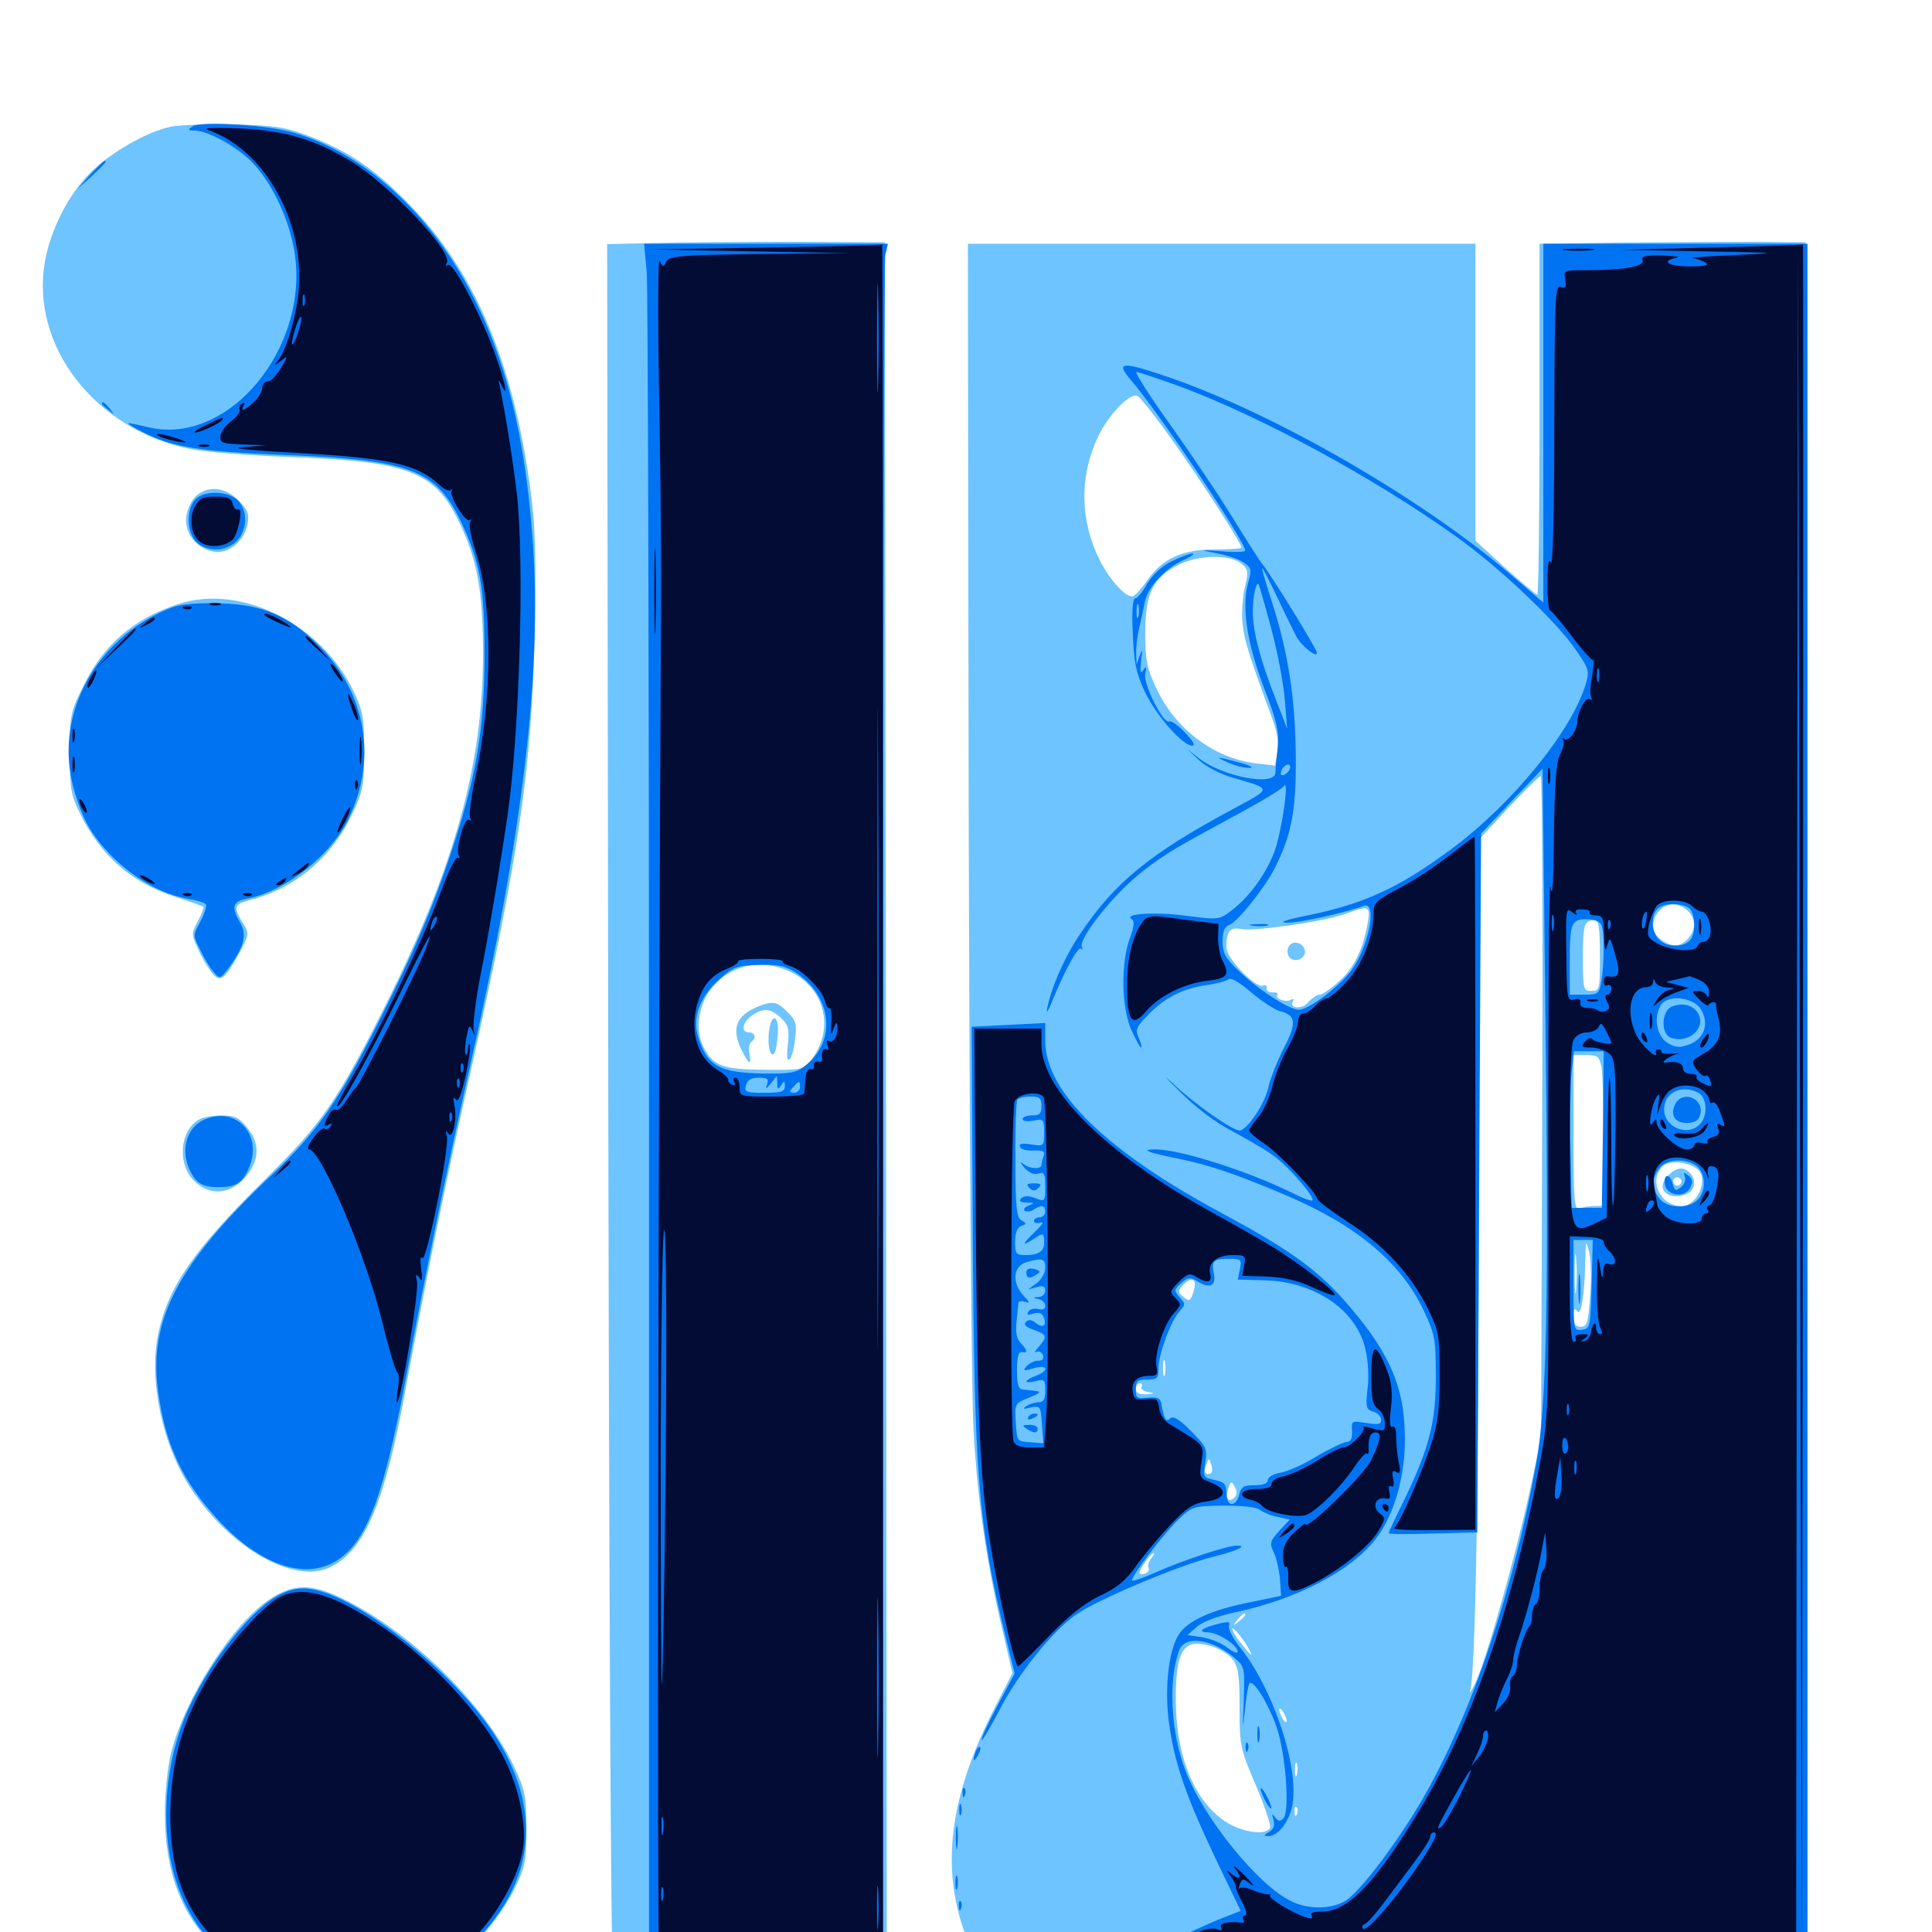 <svg xmlns="http://www.w3.org/2000/svg" viewBox="0 -1000 1000 1000">
	<path fill="#6dc4ff" d="M88.281 -934.375C75.977 -931.836 57.031 -920.898 46.68 -910.547C35.352 -899.219 26.172 -881.055 23.242 -864.648C15.625 -820.898 49.219 -777.539 98.633 -767.578C106.25 -766.016 129.102 -764.258 149.414 -763.477C210.547 -761.328 224.805 -756.055 237.109 -730.859C246.875 -711.133 250 -694.531 250 -661.523C250 -604.297 235.156 -550.781 199.023 -478.711C174.805 -430.469 166.602 -418.555 138.086 -390.43C100.195 -353.125 86.914 -333.984 81.836 -309.375C76.953 -285.547 83.984 -251.953 98.828 -229.492C119.727 -198.047 153.125 -179.492 171.484 -189.062C189.062 -198.242 199.219 -222.461 209.961 -281.055C220.312 -336.914 231.055 -390.039 243.555 -445.117C268.75 -558.008 275.195 -601.953 276.758 -672.656C277.539 -711.914 277.148 -727.539 274.609 -746.094C265.82 -812.5 245.312 -860.547 210.938 -895.117C193.164 -913.281 179.492 -922.266 158.594 -930.078C147.656 -934.18 141.602 -935.156 121.094 -935.547C107.617 -935.938 92.969 -935.352 88.281 -934.375ZM339.258 -874.219L314.258 -873.633L314.844 -429.492C315.234 -185.352 316.211 15.234 317.188 16.211C317.969 16.992 350.195 18.164 388.867 18.555L458.984 19.141L458.594 -427.734L458.008 -874.609L411.133 -874.805C385.352 -874.805 352.93 -874.609 339.258 -874.219ZM409.375 -496.875C427.344 -488.086 432.031 -466.992 419.727 -451.172C415.82 -446.289 415.039 -446.094 395.898 -446.289C373.828 -446.484 369.141 -448.242 364.062 -458.203C359.766 -466.406 361.328 -479.297 367.773 -487.695C377.539 -500.586 393.945 -504.297 409.375 -496.875ZM392.578 -479.102C380.859 -474.414 378.32 -467.578 383.984 -456.25C387.695 -448.828 389.062 -448.242 387.891 -454.883C387.305 -457.422 387.891 -460.156 388.867 -460.742C391.602 -462.5 391.016 -465.625 387.695 -465.625C383.398 -465.625 384.18 -470.898 389.062 -474.219C394.922 -478.516 398.828 -478.125 404.102 -473.242C408.008 -469.531 408.594 -467.578 407.812 -459.375C407.031 -453.125 407.422 -450.391 408.789 -451.758C409.766 -452.734 411.133 -457.617 411.523 -462.305C412.5 -469.922 411.914 -471.875 407.617 -476.172C402.148 -481.641 400 -482.031 392.578 -479.102ZM398.047 -466.211C397.07 -458.789 398.828 -451.758 400.977 -455.078C401.562 -456.055 402.344 -460.352 402.539 -464.453C403.516 -474.609 399.219 -476.172 398.047 -466.211ZM838.477 -874.414L796.875 -873.828V-783.008C796.875 -733.008 796.289 -692.188 795.703 -692.188C795.117 -692.188 787.695 -698.438 779.102 -706.055L763.672 -720.117V-796.875V-873.828H632.422H500.977L501.367 -583.398C501.758 -423.438 502.734 -277.93 503.906 -259.57C505.859 -224.023 510.742 -190.625 518.945 -155.859L524.023 -133.984L515.234 -116.797C492.383 -72.266 487.109 -36.719 498.242 -2.734C502.734 10.938 509.961 26.367 516.211 35.156C521.289 42.383 525.391 41.602 557.617 28.711L582.227 18.75H758.789H935.547L935.156 -427.93L934.57 -874.609L907.227 -874.805C892.188 -874.805 861.133 -874.609 838.477 -874.414ZM605.859 -773.438C619.922 -753.906 642.578 -718.945 642.578 -716.602C642.578 -716.016 636.328 -715.625 628.906 -715.625C612.109 -715.625 601.758 -710.938 594.141 -700C591.211 -695.898 587.891 -691.992 586.523 -691.406C583.398 -690.039 574.609 -699.414 569.336 -709.766C558.984 -730.469 558.594 -753.125 568.164 -773.633C573.633 -785.156 584.375 -796.484 588.672 -795.117C589.844 -794.727 597.656 -784.961 605.859 -773.438ZM642.383 -708.398C646.094 -705.273 646.289 -704.102 644.336 -696.094C643.164 -691.211 642.578 -682.812 643.164 -677.344C644.141 -668.164 646.094 -661.914 658.203 -628.906C661.133 -620.898 662.109 -615.234 661.133 -610.547L659.961 -603.711L650.195 -604.883C628.516 -607.422 608.203 -622.656 598.438 -643.945C593.555 -654.297 592.773 -658.594 592.773 -672.656C592.773 -692.773 596.875 -701.172 609.961 -707.617C620.312 -712.891 636.523 -713.086 642.383 -708.398ZM798.242 -427.148L797.656 -255.664L791.602 -227.344C783.984 -192.969 769.141 -140.43 763.672 -129.102C761.523 -124.609 760.352 -122.656 760.938 -124.805C763.672 -133.398 765.43 -229.492 765.43 -393.164L765.625 -565.625L780.859 -582.031C789.062 -590.82 796.68 -598.242 797.461 -598.242C798.242 -598.438 798.633 -521.289 798.242 -427.148ZM873.438 -528.711C877.734 -524.805 877.93 -518.75 873.633 -514.062C869.727 -509.766 865.43 -509.57 859.766 -513.672C854.688 -517.188 854.297 -523.438 858.789 -528.516C862.695 -532.812 868.75 -533.008 873.438 -528.711ZM708.008 -522.852C705.664 -508.984 700.977 -499.023 693.164 -492.188C689.062 -488.281 684.375 -485.156 683.008 -485.156C681.641 -485.156 679.102 -483.398 677.148 -481.25C674.023 -477.344 666.797 -477.93 669.336 -481.836C669.922 -482.812 669.531 -483.203 668.359 -482.617C665.82 -480.859 659.766 -483.008 661.133 -485.156C661.719 -485.938 660.547 -486.523 658.594 -486.328C656.836 -486.328 655.469 -487.109 655.664 -488.477C656.055 -489.844 655.078 -490.43 653.711 -489.844C649.805 -488.477 634.766 -504.102 634.766 -509.57C634.766 -517.969 636.719 -520.312 642.383 -519.141C649.023 -517.773 685.742 -523.047 696.289 -526.953C708.398 -531.445 709.375 -531.055 708.008 -522.852ZM828.125 -505.273C828.125 -487.695 827.93 -487.109 823.828 -487.109C819.531 -487.109 819.336 -487.695 819.336 -504.297C819.336 -521.289 819.922 -523.633 825.195 -523.633C827.539 -523.633 828.125 -520.117 828.125 -505.273ZM828.906 -447.852C829.492 -444.531 830.078 -426.953 830.078 -408.789V-375.781H825.391C822.852 -375.781 819.336 -375.195 817.578 -374.609C814.844 -373.633 814.453 -377.734 814.453 -413.672V-453.906H821.094C826.953 -453.906 827.734 -453.125 828.906 -447.852ZM878.516 -394.922C884.57 -389.844 878.711 -375.781 870.312 -375.781C859.375 -375.781 853.125 -388.867 860.547 -396.289C863.867 -399.609 873.438 -398.828 878.516 -394.922ZM823.047 -329.492C822.07 -315.234 821.484 -313.281 818.164 -313.281C815.43 -313.281 814.453 -314.648 814.453 -318.75C814.453 -322.266 815.039 -323.242 816.211 -321.484C818.359 -318.164 820.117 -329.297 820.508 -346.484C820.703 -358.008 820.898 -358.594 822.461 -352.344C823.438 -348.633 823.828 -338.281 823.047 -329.492ZM815.82 -332.422C815.43 -327.734 815.039 -331.445 815.039 -340.625C815.039 -349.805 815.43 -353.516 815.82 -349.023C816.211 -344.336 816.211 -336.914 815.82 -332.422ZM617.969 -332.227C616.211 -326.367 615.82 -325.977 612.305 -328.906C609.57 -331.25 609.57 -331.836 612.5 -334.961C616.602 -339.453 619.727 -337.891 617.969 -332.227ZM602.93 -288.477C602.344 -286.523 601.953 -288.086 601.953 -291.797C601.953 -295.508 602.344 -297.07 602.93 -295.312C603.32 -293.359 603.32 -290.234 602.93 -288.477ZM590.82 -282.227C590.234 -281.25 591.797 -279.883 594.141 -279.492C598.047 -278.711 597.852 -278.711 593.359 -278.32C589.648 -278.125 587.891 -279.102 587.891 -281.055C587.891 -282.617 588.867 -283.984 590.039 -283.984C591.016 -283.984 591.602 -283.203 590.82 -282.227ZM626.562 -237.305C623.633 -236.328 622.852 -238.086 624.414 -241.992C625.586 -245.508 625.781 -245.508 626.953 -241.797C627.734 -239.844 627.539 -237.695 626.562 -237.305ZM664.648 -239.648C665.82 -240.234 664.453 -240.625 661.133 -240.625C658.008 -240.625 656.836 -240.234 658.789 -239.648C660.547 -239.258 663.281 -239.258 664.648 -239.648ZM651.953 -233.789C653.711 -234.375 651.758 -234.766 647.461 -234.57C643.164 -234.57 641.602 -234.18 644.141 -233.789C646.484 -233.398 650 -233.398 651.953 -233.789ZM638.867 -224.805C635.938 -221.875 634.18 -224.414 635.742 -229.492C637.109 -233.398 637.305 -233.594 639.062 -230.469C640.43 -228.125 640.43 -226.367 638.867 -224.805ZM595.703 -193.164C594.531 -191.602 593.945 -189.648 594.531 -188.477C595.117 -187.5 594.336 -186.328 592.773 -185.547C591.211 -184.961 589.844 -185.156 589.844 -185.938C589.844 -187.891 595.703 -196.094 597.07 -196.094C597.656 -196.094 597.07 -194.727 595.703 -193.164ZM644.531 -164.062C644.531 -163.672 642.969 -162.109 641.211 -160.742C638.086 -158.203 637.891 -158.398 640.43 -161.523C642.969 -164.648 644.531 -165.625 644.531 -164.062ZM644.141 -150.195C649.805 -141.406 648.438 -141.406 641.797 -150.195C638.867 -153.906 637.305 -157.031 638.086 -157.031C638.867 -157.031 641.602 -153.906 644.141 -150.195ZM630.664 -146.484C640.625 -141.211 641.602 -138.477 641.602 -116.211C641.602 -96.289 641.992 -94.727 650 -75.977C654.492 -65.43 657.812 -55.469 657.422 -54.102C655.859 -50 644.531 -51.172 635.742 -56.25C618.945 -66.211 608.984 -89.453 608.594 -118.945C608.398 -141.016 611.328 -149.219 619.531 -149.219C622.656 -149.219 627.539 -148.047 630.664 -146.484ZM666.016 -109.18C666.016 -108.203 665.039 -108.594 664.062 -110.156C663.086 -111.719 662.109 -114.062 662.109 -115.039C662.109 -116.211 663.086 -115.625 664.062 -114.062C665.039 -112.5 666.016 -110.352 666.016 -109.18ZM671.289 -81.445C670.703 -79.492 670.312 -80.664 670.312 -83.789C670.312 -87.109 670.703 -88.477 671.289 -87.305C671.68 -85.938 671.68 -83.203 671.289 -81.445ZM671.289 -60.938C670.703 -59.375 670.117 -59.961 670.117 -62.109C669.922 -64.258 670.508 -65.43 671.094 -64.648C671.68 -64.062 671.875 -62.305 671.289 -60.938ZM666.797 -509.57C666.016 -507.812 666.406 -505.469 667.578 -504.297C670.508 -501.367 676.172 -504.102 675.391 -508.008C674.609 -512.5 668.359 -513.672 666.797 -509.57ZM863.281 -391.406C856.641 -384.766 863.086 -378.32 872.656 -381.836C877.344 -383.594 878.32 -389.258 874.609 -392.969C871.289 -396.289 867.773 -395.898 863.281 -391.406ZM869.922 -387.305C869.336 -386.328 867.969 -385.938 866.992 -386.719C866.016 -387.305 865.625 -388.672 866.406 -389.648C866.992 -390.625 868.359 -391.016 869.336 -390.234C870.312 -389.648 870.703 -388.281 869.922 -387.305ZM101.758 -743.555C99.414 -741.602 97.07 -736.914 96.484 -733.008C95.117 -724.414 101.367 -716.211 110.547 -714.453C118.164 -713.086 126.367 -719.727 128.125 -728.711C129.102 -733.984 128.32 -735.938 123.438 -741.016C116.602 -747.852 108.203 -748.828 101.758 -743.555ZM92.773 -687.5C69.922 -680.273 53.711 -666.602 43.555 -645.703C36.328 -631.445 36.133 -630.078 36.133 -610.156C36.133 -591.797 36.719 -588.477 41.406 -578.906C52.148 -557.031 68.164 -542.969 91.016 -535.742C98.438 -533.203 104.883 -531.055 105.273 -530.664C105.664 -530.469 104.492 -527.148 102.539 -523.438C99.023 -516.992 99.023 -516.406 102.344 -509.18C104.102 -505.078 107.227 -499.609 109.375 -496.875C113.867 -491.016 116.211 -492.773 123.828 -506.641C128.711 -515.625 128.906 -516.992 126.562 -520.898C120.508 -530.469 120.703 -531.836 129.492 -534.18C152.93 -540.234 171.68 -556.25 182.227 -578.516C187.891 -590.43 188.477 -593.359 188.477 -611.133C188.477 -628.32 187.891 -632.031 183.203 -641.797C166.797 -676.758 125.195 -697.852 92.773 -687.5ZM102.93 -420.508C92.773 -414.648 91.602 -396.875 100.977 -388.281C108.984 -380.859 119.141 -381.836 126.758 -390.43C134.57 -399.414 134.766 -408.203 127.734 -416.602C123.633 -421.68 121.289 -422.656 114.648 -422.656C110.156 -422.656 104.883 -421.68 102.93 -420.508ZM139.648 -172.266C120.312 -159.57 95.898 -121.289 88.477 -92.578C86.719 -85.156 85.352 -72.266 85.352 -61.328C85.352 -31.055 94.141 -7.812 111.914 8.203L121.484 16.797H178.711H235.938L247.656 4.297C254.102 -2.734 262.305 -14.258 266.016 -21.68C271.875 -33.789 272.461 -36.328 272.461 -53.516C272.461 -70.508 271.875 -73.242 266.016 -85.742C250.586 -118.359 212.109 -155.859 176.758 -172.852C160.938 -180.469 151.758 -180.273 139.648 -172.266Z"/>
	<path fill="#0073f3" d="M99.609 -934.57C97.07 -932.812 97.266 -932.422 100.586 -932.422C108.008 -932.422 124.023 -923.242 131.445 -915.039C141.406 -904.102 149.609 -886.328 152.344 -870.117C160.742 -819.727 117.578 -768.164 75.781 -779.102C70.703 -780.273 66.406 -781.25 66.406 -780.859C66.406 -780.469 69.922 -778.32 74.219 -776.172C89.258 -768.555 103.32 -766.211 148.438 -764.453C212.109 -761.914 225.391 -756.836 238.281 -730.664C248.438 -709.375 250.781 -696.68 250.781 -660.938C250.781 -622.461 246.484 -597.656 233.398 -558.398C223.633 -529.102 214.648 -508.203 196.68 -472.461C175.586 -430.469 164.453 -414.453 140.82 -391.992C92.188 -346.094 76.758 -316.797 81.836 -279.883C85.547 -252.148 94.531 -233.008 113.477 -212.695C135.352 -189.258 159.18 -181.641 175.391 -192.969C190.43 -203.32 199.023 -226.953 210.938 -291.211C221.094 -345.312 231.641 -396.289 244.141 -451.953C270.898 -570.508 280.469 -651.953 275.781 -719.336C271.875 -774.414 261.914 -814.453 243.164 -849.805C221.68 -890.43 188.086 -920.703 152.344 -931.25C139.062 -935.352 103.711 -937.5 99.609 -934.57ZM46.68 -909.57L40.039 -902.148L47.461 -908.789C51.367 -912.5 54.688 -915.82 54.688 -916.211C54.688 -917.773 53.125 -916.211 46.68 -909.57ZM334.766 -858.789C335.352 -850.586 335.938 -650.195 335.938 -413.477V16.797H396.484H457.031V-422.461C457.031 -664.062 457.617 -864.453 458.203 -867.773L459.57 -873.828H396.484H333.398ZM412.305 -496.289C430.859 -483.789 433.008 -460.938 416.602 -448.242C412.109 -444.727 408.984 -444.141 395.703 -444.336C371.875 -444.727 365.82 -448.242 361.133 -464.258C358.594 -473.242 362.109 -483.203 370.508 -491.406C379.492 -499.805 380.859 -500.391 394.727 -500.586C403.125 -500.781 407.227 -499.805 412.305 -496.289ZM397.07 -438.867C396.094 -435.938 396.484 -436.133 399.023 -439.258L402.148 -443.164L402.344 -439.258C402.344 -435.938 402.734 -435.938 404.297 -438.281C405.859 -440.82 406.25 -440.625 406.25 -437.891C406.25 -434.961 404.492 -434.375 395.703 -434.375C386.133 -434.375 385.156 -434.766 386.133 -438.281C386.914 -441.016 388.867 -442.188 392.773 -442.188C397.266 -442.188 398.047 -441.406 397.07 -438.867ZM414.062 -437.305C414.062 -435.742 412.695 -434.375 411.133 -434.375C408.594 -434.375 408.398 -434.961 410.547 -437.305C413.672 -440.82 414.062 -440.82 414.062 -437.305ZM798.828 -781.055V-688.086L780.859 -703.516C735.352 -742.188 660.352 -785.547 605.664 -804.492C580.664 -813.086 577.148 -812.891 585.156 -803.516C599.609 -786.914 644.531 -719.727 644.531 -715.039C644.531 -714.258 639.062 -714.062 632.422 -714.648C620.508 -715.43 620.508 -715.43 629.492 -713.672C634.766 -712.695 641.016 -710.742 643.555 -708.984C647.656 -706.25 648.047 -705.273 646.094 -698.633C642.578 -685.938 645.312 -667.578 654.102 -644.336C661.133 -626.172 662.109 -621.289 661.328 -613.086C660.742 -607.812 660.156 -601.758 660.156 -600C659.766 -592.773 632.812 -598.047 620.703 -607.422L614.258 -612.5L620.508 -606.641C624.219 -603.125 631.445 -599.414 638.086 -597.461C658.789 -591.406 658.789 -592.383 637.5 -580.859C595.312 -558.203 576.758 -543.164 558.984 -516.406C551.172 -504.883 544.141 -489.062 541.992 -477.93C541.406 -475 542.578 -476.562 544.531 -481.641C551.367 -498.242 558.008 -510.352 559.57 -508.984C560.547 -508.203 560.547 -508.594 559.961 -509.766C558.398 -512.305 567.383 -525.586 578.906 -537.5C588.672 -547.852 600.586 -556.641 616.211 -565.234C622.656 -568.75 635.742 -575.977 645.508 -581.25C655.078 -586.523 663.672 -591.797 664.648 -593.164C666.992 -596.484 664.453 -576.367 660.938 -563.281C657.617 -550.977 647.852 -536.719 637.891 -529.102C631.055 -523.828 630.859 -523.828 614.258 -525.977C598.242 -528.125 581.25 -527.148 585.742 -524.219C587.305 -523.438 587.109 -520.508 584.766 -514.258C580.078 -501.562 580.469 -478.32 585.547 -466.992C587.891 -461.914 590.039 -457.812 590.625 -457.812C591.211 -457.812 590.625 -459.961 589.453 -462.695C587.5 -466.992 588.086 -468.359 593.945 -474.414C602.539 -483.398 611.914 -488.281 624.023 -490.039C629.492 -490.82 634.766 -492.188 635.938 -493.164C637.109 -494.141 641.797 -491.406 647.656 -486.328C652.93 -481.836 659.766 -477.344 662.695 -476.562C670.898 -474.609 671.289 -470.312 664.258 -457.031C660.938 -450.391 657.422 -441.406 656.445 -437.109C654.883 -428.906 645.312 -414.844 641.602 -414.844C637.891 -414.844 618.359 -428.516 607.422 -438.867C601.367 -444.531 602.734 -442.773 610.352 -435.352C619.336 -426.367 629.102 -418.945 638.672 -414.062C646.68 -409.766 656.641 -403.906 660.547 -400.781C668.359 -394.727 680.664 -380.078 679.297 -378.711C678.906 -378.125 674.023 -379.883 668.75 -382.617C645.703 -393.945 610.742 -405.078 598.047 -405.078C590.039 -405.078 593.75 -403.516 609.375 -400.391C626.562 -396.875 640.039 -392.188 665.82 -381.25C702.148 -365.82 725.195 -346.484 736.914 -321.68C742.773 -309.18 743.164 -307.031 743.164 -286.914C743.164 -263.281 739.648 -250 725.781 -221.484C721.875 -213.672 718.75 -206.836 718.75 -206.445C718.75 -205.859 729.102 -205.859 741.797 -206.25L764.648 -206.836L765.625 -387.695L766.602 -568.555L782.422 -585.352L798.438 -602.148L799.805 -482.227C801.758 -327.148 800.586 -272.852 795.117 -242.578C782.617 -172.852 759.57 -106.445 732.422 -62.305C719.531 -41.406 703.125 -20.312 696.484 -16.211C689.062 -11.719 677.539 -11.523 668.555 -15.82C651.172 -24.023 622.656 -59.375 613.477 -83.789C605.859 -103.906 604.688 -130.664 610.352 -145.898C613.477 -153.711 627.148 -151.758 638.867 -141.992C644.336 -137.305 644.336 -136.914 643.75 -119.336C643.164 -105.078 643.164 -103.906 644.336 -114.453C644.922 -121.484 646.094 -127.93 646.68 -128.711C648.828 -130.664 656.25 -118.75 660.547 -106.641C665.43 -93.359 667.773 -62.305 664.258 -58.789C662.5 -57.031 661.523 -57.227 659.961 -59.375C658.398 -61.719 658.203 -61.328 659.18 -58.008C659.961 -55.078 659.18 -53.125 656.836 -51.758C653.906 -50 653.906 -49.805 656.445 -49.609C662.109 -49.609 668.555 -58.789 669.336 -68.555C671.289 -89.258 658.008 -127.148 641.992 -147.07C638.281 -151.758 635.547 -157.031 636.133 -158.398C636.914 -160.547 635.938 -160.742 631.641 -159.766C622.461 -157.617 619.141 -155.273 625.195 -155.078C630.469 -155.078 640.625 -148.438 640.625 -145.117C640.625 -143.945 638.281 -144.922 635.352 -147.07C632.617 -149.414 626.758 -151.758 622.461 -152.539L614.648 -153.711L619.531 -158.008C622.656 -160.742 630.664 -163.672 640.039 -165.625C671.68 -172.461 699.609 -187.109 712.305 -203.711C721.68 -216.016 727.539 -236.328 727.148 -256.641C726.953 -283.203 718.359 -301.758 694.336 -328.516C680.273 -343.945 665.82 -354.102 632.812 -371.875C572.656 -404.102 541.016 -434.961 541.016 -461.133V-470.508L522.07 -469.531L502.93 -468.555L503.516 -362.109C504.297 -235.547 506.25 -210.938 520.508 -152.734L525.195 -133.789L516.211 -116.992C511.328 -107.812 507.617 -99.805 508.203 -99.414C508.594 -99.023 512.5 -105.859 517.188 -114.648C526.758 -133.398 545.117 -156.25 557.227 -164.453C568.164 -172.07 609.375 -189.453 626.953 -193.945C640.234 -197.266 646.289 -200 640.234 -200C635.156 -200 612.305 -192.383 598.633 -186.328C591.602 -183.203 585.938 -181.25 585.938 -182.031C585.938 -184.766 602.734 -206.641 610.156 -213.672C617.188 -220.312 617.969 -220.508 633.398 -220.703C643.359 -220.703 650.586 -219.922 652.344 -218.359C653.906 -217.188 658.008 -215.43 661.328 -214.844L667.578 -213.477L662.109 -207.617C657.227 -202.148 657.031 -201.172 659.375 -196.289C660.742 -193.555 662.109 -187.305 662.5 -182.617L663.086 -174.023L646.289 -170.508C627.344 -166.797 614.844 -161.133 610.352 -154.297C604.688 -145.898 602.539 -125 605.273 -106.836C608.203 -86.523 614.062 -69.727 629.883 -36.523L642.188 -10.938L633.203 -7.422C619.336 -2.148 576.562 18.945 582.031 17.773C584.766 17.383 665.43 16.797 761.133 16.797H935.547V-428.516V-873.828H867.188H798.828ZM610.156 -800.195C652.734 -784.375 710.352 -753.125 752.93 -722.852C775.781 -706.641 805.273 -678.711 815.625 -663.672C822.461 -653.711 822.852 -652.734 820.703 -645.703C813.477 -621.68 783.008 -584.18 751.758 -560.938C724.414 -540.625 706.445 -532.227 676.758 -526.172C665.039 -523.828 661.523 -522.461 666.211 -522.461C672.461 -522.266 696.875 -527.734 705.664 -531.055C712.891 -533.984 708.984 -511.523 700 -498.438C694.141 -490.039 677.539 -477.344 672.266 -477.344C667.383 -477.344 650.977 -487.891 641.211 -497.461C634.18 -504.102 632.812 -506.836 632.812 -512.695C632.812 -517.969 633.789 -520.312 636.328 -521.289C640.43 -522.656 654.492 -540.234 659.766 -550.586C668.555 -567.969 670.898 -580.469 670.703 -608.203C670.508 -638.086 666.797 -662.109 658.398 -688.281C655.273 -697.852 652.93 -705.859 653.32 -705.859C653.711 -705.859 657.227 -699.023 661.133 -690.82C665.039 -682.422 669.531 -673.438 670.898 -670.703C673.633 -665.625 681.641 -659.18 681.641 -662.109C681.641 -664.062 657.812 -702.539 653.711 -707.617C652.148 -709.375 645.508 -719.922 638.477 -731.25C631.641 -742.578 616.992 -764.258 606.055 -779.688C595.117 -794.922 587.109 -807.422 588.281 -807.422C589.453 -807.422 599.219 -804.102 610.156 -800.195ZM658.008 -674.609C661.328 -662.305 664.453 -645.508 665.039 -637.5L666.211 -622.852L660.156 -638.477C652.148 -658.789 648.438 -673.438 648.438 -683.594C648.438 -691.211 650.195 -699.023 651.367 -697.656C651.758 -697.266 654.688 -686.914 658.008 -674.609ZM667.578 -601.953C667.188 -600.781 665.625 -599.219 664.453 -598.828C663.086 -598.438 662.5 -599.219 663.281 -601.172C664.648 -604.688 668.75 -605.469 667.578 -601.953ZM874.609 -529.688C875.977 -528.32 876.953 -524.609 876.953 -521.289C876.953 -513.867 873.828 -510.547 866.992 -510.547C860.156 -510.547 855.469 -515.234 855.469 -522.07C855.469 -528.906 858.789 -532.031 866.211 -532.031C869.531 -532.031 873.242 -531.055 874.609 -529.688ZM828.906 -521.094C830.469 -517.188 830.469 -501.953 828.906 -492.578C827.734 -485.547 827.344 -485.156 820.117 -485.156H812.5V-501.562C812.5 -522.266 813.281 -524.219 821.289 -524.219C825.391 -524.219 828.125 -523.047 828.906 -521.094ZM880.664 -477.148C884.57 -469.922 882.227 -462.695 874.805 -459.57C869.531 -457.617 867.773 -457.617 863.477 -459.961C857.812 -463.281 855.664 -472.461 859.375 -479.297C862.695 -485.547 876.758 -484.18 880.664 -477.148ZM829.688 -415.43L829.102 -374.805H821.289H813.477L812.891 -405.078C812.5 -421.68 812.891 -440.039 813.477 -445.703L814.648 -455.859H822.461H830.078ZM879.102 -434.375C883.594 -431.836 884.18 -422.266 879.688 -417.969C873.438 -411.523 861.328 -416.602 861.328 -425.781C861.328 -434.57 870.508 -438.867 879.102 -434.375ZM539.062 -427.539C539.062 -423.633 538.086 -422.656 534.18 -422.656C531.445 -422.656 529.297 -421.875 529.297 -420.703C529.297 -419.727 531.836 -419.336 534.766 -419.922C540.039 -421.094 540.43 -420.703 540.43 -413.867C540.43 -406.641 540.234 -406.641 533.789 -407.617C529.102 -408.398 527.344 -408.008 527.93 -406.445C528.32 -405.078 531.641 -404.297 534.961 -404.492C539.844 -404.688 541.016 -404.102 540.234 -401.758C539.648 -400.195 539.062 -398.047 539.062 -397.07C539.062 -394.531 532.422 -394.922 529.297 -397.852C527.734 -399.023 528.125 -398.242 530.078 -395.703C532.617 -392.969 535.156 -391.797 537.5 -392.578C540.43 -393.555 541.016 -392.578 541.016 -385.742C541.016 -377.93 540.82 -377.93 535.742 -379.883C532.227 -381.25 529.883 -381.055 528.516 -379.688C527.148 -378.32 528.125 -377.734 531.445 -377.539C535.547 -377.539 535.742 -377.344 532.422 -375.977C530.273 -375.195 529.492 -374.023 530.469 -373.242C531.641 -372.656 533.594 -372.852 535.156 -374.023C539.258 -376.562 541.016 -376.172 541.016 -372.852C541.016 -371.289 539.648 -369.922 538.086 -369.922C536.523 -369.922 535.156 -369.141 535.156 -367.969C535.156 -366.992 536.719 -366.602 538.672 -367.188C540.625 -367.773 539.258 -365.82 535.547 -362.305C528.711 -355.664 528.711 -354.492 535.742 -359.18C539.844 -361.914 540.234 -361.719 540.43 -357.812C540.82 -352.539 538.086 -350.391 530.859 -350.391C525.977 -350.391 525.391 -350.977 525.391 -357.227C525.391 -361.914 526.562 -364.648 528.516 -365.43C531.445 -366.406 531.445 -366.797 528.711 -368.359C526.172 -369.727 525.586 -375 525.586 -399.414C525.391 -415.625 525.977 -429.688 526.562 -430.664C527.148 -431.641 530.078 -432.422 533.398 -432.422C538.086 -432.422 539.062 -431.641 539.062 -427.539ZM876.953 -397.266C882.031 -394.531 883.594 -386.133 879.883 -380.469C875.781 -374.023 862.891 -373.828 858.594 -380.078C856.836 -382.422 855.469 -385.742 855.469 -387.5C855.469 -389.258 856.836 -392.578 858.594 -394.922C861.719 -399.609 870.508 -400.781 876.953 -397.266ZM823.828 -335.352C823.242 -313.086 823.047 -312.305 818.945 -311.719C814.453 -311.133 814.453 -311.328 814.453 -334.57V-358.203H819.336H824.414ZM541.016 -343.75C541.016 -341.211 539.062 -337.695 536.719 -335.938L532.227 -332.617L536.719 -333.789C539.844 -334.766 541.016 -334.18 541.016 -332.031C541.016 -330.273 539.453 -328.711 537.695 -328.711C534.375 -328.516 534.375 -328.32 537.695 -327.539C539.453 -327.148 541.016 -325.586 541.016 -324.023C541.016 -322.461 539.648 -321.875 537.305 -322.461C535.352 -323.047 533.008 -322.266 532.227 -321.094C531.25 -319.336 532.031 -319.141 534.961 -320.117C537.891 -320.898 539.453 -320.312 540.234 -318.164C541.992 -313.867 539.648 -312.305 536.133 -315.234C533.984 -316.992 532.422 -317.188 531.055 -315.82C529.688 -314.453 530.859 -313.086 534.961 -311.719C541.992 -309.18 542.188 -308.203 537.695 -302.93C535.742 -300.781 535.156 -299.609 536.328 -300.195C537.695 -300.977 539.062 -300.195 539.844 -298.633C540.43 -296.68 539.648 -295.703 537.305 -295.703C535.352 -295.703 532.617 -294.336 531.25 -292.773C529.297 -290.43 529.883 -290.234 534.961 -291.797C542.383 -293.945 543.359 -290.625 536.133 -287.891C533.398 -286.914 531.25 -285.547 531.25 -284.961C531.25 -284.375 533.398 -284.375 536.133 -285.156C540.625 -286.328 541.016 -285.742 541.016 -280.273C541.016 -275.781 540.039 -274.219 537.695 -274.219C535.742 -274.219 532.812 -273.242 531.25 -272.266C529.102 -270.703 529.688 -270.508 533.398 -271.484C538.477 -272.461 538.672 -272.266 539.258 -262.891L540.039 -252.93L533.203 -253.516C526.367 -253.906 526.367 -253.906 525.781 -263.672C525.195 -273.438 525.195 -273.633 532.617 -276.562C538.672 -279.102 539.258 -279.688 535.742 -280.078C533.203 -280.469 530.078 -280.664 528.906 -280.859C527.148 -281.055 526.367 -284.375 526.367 -290.82C526.367 -297.656 527.148 -300.391 528.906 -300.195C532.031 -299.414 531.836 -301.172 528.32 -304.883C526.172 -307.031 525.586 -310.352 526.172 -316.016C526.562 -320.312 527.148 -324.805 527.148 -325.781C527.344 -326.562 528.906 -326.758 530.664 -326.172C533.203 -325.195 533.008 -325.977 529.688 -329.492C523.633 -335.938 524.414 -344.727 531.25 -346.68C539.648 -349.023 541.016 -348.633 541.016 -343.75ZM641.797 -343.164L640.625 -337.695L654.492 -337.305C680.664 -336.719 702.539 -321.68 706.836 -301.172C708.203 -295.508 708.594 -286.328 707.812 -280.859C706.836 -271.68 707.031 -270.508 710.742 -269.336C713.086 -268.75 714.844 -266.797 714.844 -265.039C714.844 -262.695 713.281 -262.5 707.227 -263.477C699.609 -264.648 699.414 -264.648 699.805 -259.375C700 -255.664 699.219 -253.711 697.266 -253.711C695.703 -253.711 688.672 -250.391 681.641 -246.289C674.805 -241.992 666.211 -238.281 662.695 -237.695C658.984 -237.109 656.25 -235.352 656.25 -233.984C656.25 -232.227 653.906 -231.25 649.414 -231.25C643.75 -231.25 642.383 -230.469 641.406 -226.367C639.648 -219.531 634.766 -220.117 634.766 -227.148C634.766 -231.836 633.789 -232.812 628.711 -233.984C622.852 -235.156 622.656 -235.352 623.828 -242.969C625 -250.195 624.414 -251.172 616.406 -259.375C610.352 -265.43 607.227 -267.383 605.664 -265.82C603.516 -263.672 602.539 -265.43 601.172 -273.242C600.586 -276.367 599.219 -276.953 594.141 -276.562C588.477 -275.977 587.891 -276.367 587.891 -280.859C587.891 -285.156 588.672 -285.938 593.75 -285.938C599.023 -285.938 599.609 -286.523 599.609 -291.797C599.609 -299.023 606.055 -316.406 610.547 -321.289C613.672 -324.805 613.672 -325.195 610.547 -328.516C607.617 -332.031 607.617 -332.422 611.328 -335.742C614.648 -338.867 616.211 -339.062 619.141 -337.109C625.977 -332.812 629.492 -334.18 628.32 -340.43C626.953 -347.461 627.93 -348.438 636.133 -348.438C642.383 -348.438 642.773 -348.047 641.797 -343.164ZM648.047 -520.898C645.508 -521.289 647.07 -521.68 651.367 -521.68C655.664 -521.875 657.617 -521.484 655.859 -520.898C653.906 -520.508 650.391 -520.508 648.047 -520.898ZM865.625 -479.102C859.766 -476.953 859.375 -464.453 865.234 -462.695C874.219 -459.961 883.008 -467.773 879.102 -475.195C876.562 -479.688 871.289 -481.25 865.625 -479.102ZM867.188 -428.711C864.258 -423.047 866.797 -418.75 873.047 -418.75C876.953 -418.75 879.102 -419.922 879.883 -422.656C882.617 -431.055 871.289 -436.133 867.188 -428.711ZM532.812 -385.156C534.57 -383.398 535.742 -383.398 537.5 -385.156C539.258 -386.914 538.867 -387.5 535.156 -387.5C531.445 -387.5 531.055 -386.914 532.812 -385.156ZM872.07 -391.016C872.656 -389.453 871.875 -386.914 870.117 -385.547C867.383 -383.398 866.797 -383.594 865.82 -387.109C864.453 -392.773 860.938 -392.578 861.719 -387.109C862.5 -381.055 871.875 -379.688 874.805 -385.156C876.367 -388.086 876.172 -389.648 874.023 -391.406C871.484 -393.555 871.289 -393.359 872.07 -391.016ZM816.992 -332.812C816.992 -325.781 817.383 -323.047 817.773 -326.562C818.164 -329.883 818.164 -335.742 817.773 -339.258C817.383 -342.578 816.992 -339.844 816.992 -332.812ZM531.25 -341.406C531.25 -338.281 533.008 -337.891 536.719 -340.43C538.672 -341.602 538.477 -342.383 535.352 -343.164C532.617 -343.75 531.25 -343.164 531.25 -341.406ZM532.227 -266.406C531.641 -265.234 532.422 -265.039 533.984 -265.625C537.5 -266.992 538.086 -268.359 535.352 -268.359C534.18 -268.359 532.812 -267.578 532.227 -266.406ZM531.25 -260.547C534.961 -258.008 537.109 -258.008 537.109 -260.547C537.109 -261.719 535.156 -262.5 532.812 -262.5C529.102 -262.5 528.906 -262.109 531.25 -260.547ZM52.734 -791.016C52.734 -790.625 54.297 -789.062 56.25 -787.695C59.18 -785.156 59.375 -785.352 56.836 -788.477C54.297 -791.602 52.734 -792.578 52.734 -791.016ZM100.977 -741.406C96.289 -736.328 96.68 -724.414 101.562 -719.531C107.031 -714.062 117.383 -714.453 122.656 -720.117C128.125 -725.977 128.32 -735.742 123.047 -741.016C117.969 -746.094 105.469 -746.289 100.977 -741.406ZM606.25 -709.375C601.172 -706.836 596.484 -702.344 593.75 -697.852C591.406 -693.555 588.672 -690.234 587.5 -690.234C586.328 -690.234 585.742 -683.789 586.328 -672.266C586.914 -657.422 587.891 -651.953 592.383 -642.383C598.047 -630.078 612.109 -614.062 616.992 -614.062C618.945 -614.062 617.578 -616.406 613.281 -620.898C609.766 -624.609 606.055 -627.148 605.273 -626.562C602.344 -624.805 591.602 -645.898 592.773 -651.172C593.555 -655.078 593.359 -655.469 591.797 -653.125C590.234 -650.977 590.039 -652.148 590.625 -658.008C591.406 -664.062 591.406 -664.648 590.039 -660.938L588.281 -656.055L588.086 -661.523C587.891 -664.648 588.672 -670.703 589.648 -675.195C590.82 -679.688 591.992 -685.742 592.578 -688.672C594.141 -696.094 603.125 -705.859 612.305 -709.961C616.602 -711.914 618.75 -713.477 617.188 -713.477C615.625 -713.477 610.547 -711.523 606.25 -709.375ZM589.258 -681.055C588.672 -679.102 588.281 -680.273 588.281 -683.398C588.281 -686.719 588.672 -688.086 589.258 -686.914C589.648 -685.547 589.648 -682.812 589.258 -681.055ZM89.453 -685.742C52.539 -671.875 29.883 -634.57 36.719 -598.242C37.891 -591.406 41.211 -581.445 43.945 -575.781C53.711 -556.055 76.953 -538.086 97.461 -534.766C101.953 -533.984 106.055 -532.812 106.641 -531.836C107.031 -531.055 105.859 -526.953 103.711 -523.047C99.805 -515.82 99.805 -515.82 103.906 -507.812C106.055 -503.32 109.18 -498.242 110.938 -496.484C113.672 -493.164 114.062 -493.359 118.359 -499.023C126.367 -509.961 127.93 -516.016 124.414 -522.266C119.531 -530.469 120.312 -533.398 127.539 -534.766C147.266 -538.477 170.312 -556.445 179.883 -575.195C195.508 -606.25 189.844 -641.016 165.039 -665.82C149.609 -681.25 135.938 -687.109 114.258 -687.695C102.93 -688.086 94.141 -687.305 89.453 -685.742ZM635.742 -605.273C639.062 -603.711 643.75 -602.539 646.484 -602.539C649.414 -602.539 647.461 -603.711 641.602 -605.273C629.492 -608.594 628.125 -608.594 635.742 -605.273ZM106.25 -420.703C96.484 -416.797 92.969 -404.297 98.633 -393.555C101.758 -387.305 105.078 -385.547 113.281 -385.547C121.484 -385.547 124.805 -387.305 127.93 -393.555C137.109 -410.938 123.438 -427.734 106.25 -420.703ZM145.508 -175C131.445 -168.359 110.547 -142.773 98.438 -117.383C82.617 -83.984 81.836 -41.211 96.68 -12.891C102.148 -2.539 105.273 1.367 115.82 10.352L123.242 16.797H178.516H233.594L244.531 6.25C277.148 -25.586 281.055 -63.086 256.055 -101.953C234.766 -134.766 185.352 -174.023 160.742 -177.539C155.664 -178.32 150.781 -177.539 145.508 -175ZM650.781 -102.344C650.781 -98.633 651.172 -97.07 651.758 -99.023C652.148 -100.781 652.148 -103.906 651.758 -105.859C651.172 -107.617 650.781 -106.055 650.781 -102.344ZM644.727 -95.312C644.727 -93.164 645.312 -92.578 645.898 -94.141C646.484 -95.508 646.289 -97.266 645.703 -97.852C645.117 -98.633 644.531 -97.461 644.727 -95.312ZM505.078 -93.555C503.32 -88.477 503.711 -87.305 506.055 -91.211C507.227 -93.164 507.812 -95.312 507.227 -95.703C506.836 -96.289 505.859 -95.312 505.078 -93.555ZM498.242 -71.875C498.242 -69.727 498.828 -69.141 499.414 -70.703C500 -72.07 499.805 -73.828 499.219 -74.414C498.633 -75.195 498.047 -74.023 498.242 -71.875ZM652.539 -74.023C652.539 -73.047 653.711 -69.922 655.273 -67.188C656.836 -64.453 658.008 -63.281 658.008 -64.258C658.008 -65.43 656.836 -68.359 655.273 -71.094C653.711 -73.828 652.539 -75.195 652.539 -74.023ZM496.484 -63.281C496.484 -60.547 496.875 -59.57 497.461 -60.938C497.852 -62.109 497.852 -64.453 497.461 -65.82C496.875 -66.992 496.484 -66.016 496.484 -63.281ZM494.727 -48.633C494.727 -43.359 495.117 -41.211 495.508 -44.336C495.898 -47.266 495.898 -51.562 495.508 -54.102C495.117 -56.445 494.727 -54.102 494.727 -48.633ZM494.531 -25.195C494.531 -22.07 494.922 -20.898 495.508 -22.852C495.898 -24.609 495.898 -27.344 495.508 -28.711C494.922 -29.883 494.531 -28.516 494.531 -25.195ZM496.289 -13.281C496.289 -11.133 496.875 -10.547 497.461 -12.109C498.047 -13.477 497.852 -15.234 497.266 -15.82C496.68 -16.602 496.094 -15.43 496.289 -13.281ZM503.906 9.766C503.906 13.086 516.211 34.18 520.312 37.695C524.414 41.211 524.414 41.211 520.898 37.109C518.945 34.766 514.453 27.344 510.742 20.508C507.031 13.672 503.906 8.789 503.906 9.766Z"/>
	<path fill="#020c35" d="M107.422 -932.812C137.891 -922.461 159.375 -882.617 154.102 -845.508C152.344 -832.812 147.852 -818.359 143.945 -813.477C141.797 -810.742 141.992 -810.547 145.508 -813.281C149.219 -816.211 149.219 -816.016 145.312 -809.375C143.164 -805.664 140.039 -802.539 138.477 -802.539C137.109 -802.539 135.742 -800.977 135.742 -799.219C135.742 -797.461 133.789 -794.141 131.445 -791.992C126.758 -787.5 124.023 -786.523 126.172 -790.234C126.953 -791.602 126.758 -791.797 125.195 -791.016C124.023 -790.234 123.438 -788.867 124.023 -787.891C124.609 -786.914 122.656 -784.375 119.727 -782.031C116.602 -779.688 114.062 -776.172 114.062 -774.023C113.867 -770.703 115.43 -770.312 125.781 -769.922L137.695 -769.531L125.977 -768.555C117.969 -767.969 127.734 -766.992 156.25 -765.43C201.562 -762.891 215.82 -759.57 226.758 -749.609C229.492 -746.875 232.422 -745.508 233.398 -746.289C234.18 -747.266 234.57 -746.875 233.789 -745.898C232.422 -743.164 241.211 -728.906 243.164 -730.859C243.945 -731.641 244.141 -731.25 243.359 -729.883C242.578 -728.516 243.75 -722.07 245.898 -715.43C255.078 -687.891 255.078 -639.453 246.094 -597.852C243.75 -587.5 242.578 -577.93 243.359 -576.562C244.141 -575.391 243.945 -575 242.773 -575.586C240.234 -577.148 235.547 -560.156 237.5 -557.031C238.281 -555.859 238.086 -555.469 236.914 -556.055C235.938 -556.836 231.836 -548.633 227.734 -537.305C218.945 -513.672 195.703 -465.039 182.812 -443.359C177.734 -434.961 174.023 -427.734 174.414 -427.344C175.781 -425.781 189.844 -450.977 206.25 -484.18C222.266 -516.602 225.781 -522.656 219.727 -507.422C215.039 -495.508 186.719 -439.453 184.375 -437.305C183.203 -436.328 180.859 -432.812 178.906 -429.883C177.148 -426.953 174.805 -425 173.828 -425.586C172.852 -426.172 171.094 -425 170.117 -422.852C167.383 -417.773 167.383 -416.211 170.312 -417.969C171.68 -418.75 171.875 -418.555 171.094 -416.992C170.312 -415.82 168.945 -415.234 167.969 -415.82C166.992 -416.406 164.453 -414.258 162.109 -410.938C159.766 -407.812 158.789 -405.078 159.961 -405.078C166.016 -405.078 189.453 -350.195 197.656 -316.406C201.172 -302.344 204.688 -290.234 205.664 -289.648C206.641 -289.062 206.641 -284.961 205.859 -280.859C205.273 -276.758 205.078 -273.633 205.664 -274.219C207.812 -276.367 216.992 -331.836 215.82 -336.719C215.039 -340.625 215.234 -341.016 216.992 -338.672C218.555 -336.328 218.75 -337.5 217.969 -343.555C217.383 -347.852 217.578 -350.195 218.555 -348.828C220.508 -345.508 233.008 -407.031 231.25 -412.109C230.469 -414.844 230.664 -415.039 232.031 -413.281C234.375 -409.766 236.719 -420.898 235.156 -428.125C234.375 -431.641 234.57 -432.617 235.938 -430.859C237.109 -429.102 238.672 -433.008 241.016 -443.359C242.773 -451.562 243.75 -458.789 243.164 -459.375C242.578 -459.961 242.188 -458.789 242.188 -456.836C242.188 -454.883 241.602 -453.711 241.016 -454.297C240.43 -454.883 240.625 -458.789 241.406 -462.891C242.578 -469.336 242.969 -469.922 244.531 -466.602C245.898 -463.281 246.094 -463.477 245.117 -467.578C244.727 -470.312 246.289 -483.008 248.828 -495.898C252.734 -515.43 258.789 -550.977 262.695 -577.93C268.945 -621.094 271.484 -708.203 267.578 -743.945C265.82 -759.57 261.523 -786.328 258.789 -799.609C257.812 -803.906 258.008 -803.906 259.57 -800.586C263.086 -793.164 261.719 -800.977 257.031 -814.453C250.391 -834.18 234.766 -864.453 232.031 -862.891C230.664 -862.109 230.469 -862.305 231.25 -863.867C234.766 -869.531 200.781 -905.273 180.273 -917.383C161.523 -928.32 146.484 -932.617 123.242 -933.594C110.547 -933.984 104.492 -933.789 107.422 -932.812ZM132.031 -930.664C132.617 -931.641 130.273 -932.422 127.148 -932.422C123.828 -932.422 121.094 -932.031 121.094 -931.641C121.094 -930.078 131.055 -929.102 132.031 -930.664ZM143.164 -929.102C144.336 -929.688 143.359 -930.078 140.625 -930.078C137.891 -930.078 136.914 -929.688 138.281 -929.102C139.453 -928.711 141.797 -928.711 143.164 -929.102ZM157.617 -842.188C157.031 -840.82 156.641 -841.797 156.641 -844.531C156.641 -847.266 157.031 -848.242 157.617 -847.07C158.008 -845.703 158.008 -843.359 157.617 -842.188ZM154.297 -827.93C151.172 -818.75 149.805 -820.117 152.734 -829.492C153.906 -833.398 155.273 -836.328 155.859 -835.938C156.25 -835.352 155.664 -831.836 154.297 -827.93ZM183.203 -766.992C187.109 -767.383 183.398 -767.773 174.805 -767.773C166.211 -767.773 162.891 -767.383 167.578 -766.992C172.07 -766.602 179.102 -766.602 183.203 -766.992ZM197.852 -765.039C199.023 -765.625 198.047 -766.016 195.312 -766.016C192.578 -766.016 191.602 -765.625 192.969 -765.039C194.141 -764.648 196.484 -764.648 197.852 -765.039ZM224.805 -520.898C222.461 -516.992 222.07 -518.164 223.828 -523.242C224.609 -525 225.586 -525.977 225.977 -525.391C226.562 -525 225.977 -522.852 224.805 -520.898ZM239.648 -445.703C239.062 -444.141 238.477 -444.727 238.477 -446.875C238.281 -449.023 238.867 -450.195 239.453 -449.414C240.039 -448.828 240.234 -447.07 239.648 -445.703ZM237.695 -437.891C237.109 -436.328 236.523 -436.914 236.523 -439.062C236.328 -441.211 236.914 -442.383 237.5 -441.602C238.086 -441.016 238.281 -439.258 237.695 -437.891ZM233.789 -420.312C233.203 -418.75 232.617 -419.336 232.617 -421.484C232.422 -423.633 233.008 -424.805 233.594 -424.023C234.18 -423.438 234.375 -421.68 233.789 -420.312ZM396.484 -871.875L336.914 -870.898L388.672 -869.922L440.43 -868.945L393.555 -868.555C352.148 -867.969 346.68 -867.578 344.922 -864.648C343.359 -861.523 342.969 -861.719 341.406 -865.039C340.625 -867.188 340.43 -839.062 341.016 -802.539C341.797 -766.016 342.188 -718.555 342.188 -697.07C340.625 -403.906 340.039 12.891 341.211 12.695C341.992 12.5 366.992 12.695 396.484 13.086L450.195 13.867L394.531 14.844L338.867 15.82L398.047 16.406L457.031 16.797V-428.516C457.031 -673.438 456.836 -873.633 456.641 -873.438C456.25 -873.047 429.297 -872.461 396.484 -871.875ZM454.492 -802.148C454.297 -789.453 453.906 -799.805 453.906 -825C453.906 -850.195 454.297 -860.547 454.492 -848.047C454.883 -835.352 454.883 -814.648 454.492 -802.148ZM454.492 -333.203C454.297 -259.375 454.102 -319.922 454.102 -467.578C454.102 -615.234 454.297 -675.781 454.492 -601.758C454.883 -527.93 454.883 -407.227 454.492 -333.203ZM397.07 -505.273C399.414 -505.664 397.461 -506.055 392.578 -506.055C387.695 -506.055 385.742 -505.664 388.281 -505.273C390.625 -504.883 394.531 -504.883 397.07 -505.273ZM405.078 -502.539C404.688 -501.758 406.25 -500.781 408.789 -500C414.648 -498.633 425.586 -487.695 426.953 -482.031C427.539 -479.492 428.711 -477.734 429.492 -478.125C430.078 -478.516 430.469 -475.391 430.273 -470.898C429.883 -464.062 430.078 -463.477 431.445 -467.578C432.617 -470.703 433.203 -471.289 433.398 -469.141C433.789 -464.062 431.445 -459.766 429.102 -461.133C427.93 -461.914 427.539 -461.133 428.32 -458.984C429.102 -457.031 428.906 -456.055 427.734 -456.836C425.977 -458.008 425 -455.273 425.586 -451.562C425.586 -450.586 424.609 -450.195 423.242 -450.586C422.07 -450.781 421.094 -449.805 421.289 -448.633C421.68 -447.266 420.898 -446.289 419.531 -446.68C418.164 -446.875 416.992 -444.727 416.797 -441.211C416.602 -438.086 416.406 -434.766 416.211 -433.984C416.016 -433.008 408.594 -432.422 399.414 -432.422C383.008 -432.422 382.812 -432.422 382.812 -437.305C382.812 -440.039 381.836 -442.188 380.664 -442.188C379.688 -442.188 379.297 -441.211 380.078 -440.039C380.859 -438.672 380.469 -438.086 379.102 -438.477C377.734 -439.062 376.758 -440.039 376.953 -441.016C377.148 -441.992 374.609 -444.336 371.289 -446.289C360.352 -452.93 356.445 -467.773 361.719 -483.008C364.648 -491.016 368.75 -495.508 376.953 -498.828C380.078 -500.195 382.422 -501.758 382.031 -502.539C381.641 -503.125 386.719 -503.711 393.555 -503.711C400.391 -503.711 405.469 -503.125 405.078 -502.539ZM344.531 -241.992C343.945 -179.688 342.969 -128.32 342.578 -127.93C342.188 -127.539 341.992 -182.031 341.992 -249.023C342.188 -321.68 342.969 -367.773 343.945 -363.086C344.922 -358.789 345.117 -304.297 344.531 -241.992ZM454.492 -98.047C454.297 -79.492 453.906 -94.531 453.906 -131.641C453.906 -168.75 454.297 -183.789 454.492 -165.43C454.883 -146.875 454.883 -116.406 454.492 -98.047ZM343.164 -51.172C342.773 -48.633 342.383 -50.195 342.383 -54.492C342.188 -58.789 342.578 -60.742 343.164 -58.984C343.555 -57.031 343.555 -53.516 343.164 -51.172ZM454.492 -3.32C454.102 1.953 453.906 -2.344 453.906 -12.5C453.906 -22.656 454.102 -26.953 454.492 -21.875C454.883 -16.602 454.883 -8.398 454.492 -3.32ZM343.164 -16.992C342.578 -15.039 342.188 -16.211 342.188 -19.336C342.188 -22.656 342.578 -24.023 343.164 -22.852C343.555 -21.484 343.555 -18.75 343.164 -16.992ZM454.492 13.281C453.906 14.648 453.516 13.672 453.516 10.938C453.516 8.203 453.906 7.227 454.492 8.398C454.883 9.766 454.883 12.109 454.492 13.281ZM885.742 -871.875L838.867 -870.703L880.859 -869.922C922.266 -869.141 922.461 -869.141 897.461 -867.969C883.594 -867.383 873.828 -866.602 875.977 -866.406C878.125 -866.211 881.25 -865.039 882.812 -864.062C884.961 -862.695 882.422 -862.109 874.609 -862.109C863.477 -862.109 859.18 -864.844 867.773 -866.602C870.117 -866.992 866.992 -867.578 860.547 -867.773C851.562 -867.969 849.414 -867.383 850.195 -865.234C851.367 -862.109 840.234 -860.156 821.289 -860.156C809.375 -860.156 809.18 -860.156 810.156 -855.273C810.742 -851.367 810.352 -850.586 807.812 -851.562C804.883 -852.734 804.688 -846.094 804.492 -778.906C804.492 -735.742 803.711 -706.445 802.734 -708.789C801.562 -711.523 800.977 -708.398 800.977 -698.633C800.781 -691.016 801.562 -684.375 802.344 -683.984C803.32 -683.789 808.398 -677.539 813.867 -670.312C819.336 -663.086 824.219 -657.812 824.805 -658.203C825.195 -658.789 825 -655.078 824.023 -650C823.047 -645.117 822.852 -640.039 823.633 -638.867C824.219 -637.891 824.023 -637.5 822.852 -638.086C820.703 -639.453 816.406 -631.641 816.406 -626.172C816.211 -621.68 811.523 -615.625 809.57 -617.578C808.594 -618.359 808.594 -617.969 809.18 -616.797C809.766 -615.625 808.984 -612.305 807.422 -609.375C805.469 -605.273 804.688 -594.922 804.297 -567.383C804.102 -543.164 803.516 -534.375 802.539 -540.82C801.758 -546.289 801.367 -486.914 801.367 -408.984C801.758 -269.922 801.562 -266.992 797.266 -243.945C782.812 -166.797 761.133 -105.273 731.836 -58.398C710.156 -23.438 697.07 -10.547 683.984 -10.547C679.688 -10.547 677.93 -9.766 678.906 -8.398C679.688 -6.836 678.711 -6.641 675.977 -7.617C668.945 -9.766 656.25 -17.578 657.227 -18.945C657.812 -19.727 657.617 -19.922 657.031 -19.531C656.445 -19.141 653.125 -19.922 649.414 -21.289C645.898 -22.852 642.383 -23.438 641.797 -22.656C641.016 -22.07 641.016 -22.852 641.797 -24.805C642.773 -27.539 643.555 -27.734 645.703 -25.977C651.172 -21.484 648.242 -25.586 642.188 -31.25C638.672 -34.375 637.5 -34.961 639.453 -32.617C643.359 -27.93 641.406 -26.367 636.719 -30.664C634.57 -32.617 634.57 -32.227 636.719 -29.297C638.281 -27.344 639.648 -24.609 639.648 -23.438C639.648 -22.266 641.211 -18.359 643.164 -15.039C645.117 -11.133 645.703 -8.594 644.531 -8.594C643.359 -8.594 642.969 -7.617 643.555 -6.445C644.336 -5.273 643.75 -4.492 642.383 -4.883C635.547 -5.664 630.664 -4.492 632.031 -2.344C633.008 -0.781 632.422 -0.586 630.078 -1.367C625.391 -3.32 613.477 2.148 614.062 5.859C614.648 10.352 616.211 11.328 624.414 13.086C629.492 14.062 624.805 14.453 609.766 14.453C597.656 14.453 587.109 15.039 586.523 15.625C585.742 16.211 648.438 16.602 725.781 16.406C852.344 16.016 858.203 15.82 785.156 14.844L704.102 13.867L793.945 13.281C843.359 12.891 894.141 12.695 906.836 12.891L929.688 13.086L930.078 -428.906L930.664 -870.898L931.641 -428.516L932.617 13.867L933.203 -430.078C933.398 -674.023 933.398 -873.633 933.203 -873.438C932.812 -873.242 911.523 -872.461 885.742 -871.875ZM827.539 -647.852C826.953 -645.898 826.562 -647.07 826.562 -650.195C826.562 -653.516 826.953 -654.883 827.539 -653.711C827.93 -652.344 827.93 -649.609 827.539 -647.852ZM874.023 -537.891C877.148 -539.258 876.562 -539.453 871.484 -539.258C867.773 -539.062 863.867 -538.281 862.695 -537.5C859.375 -535.352 869.141 -535.742 874.023 -537.891ZM875.781 -531.055C877.344 -529.492 879.688 -528.125 880.859 -528.125C883.594 -528.125 886.328 -520.508 885.156 -516.016C884.766 -514.062 883.203 -512.5 881.836 -512.5C880.469 -512.5 878.906 -511.523 878.516 -510.156C877.344 -506.836 863.867 -508.008 857.422 -511.914C852.734 -514.648 852.344 -515.625 853.516 -521.68C854.492 -525.195 856.25 -529.492 857.422 -531.055C860.547 -534.766 871.875 -534.766 875.781 -531.055ZM815.82 -527.344C815.039 -528.906 816.211 -529.492 819.141 -529.297C821.68 -529.297 823.438 -528.516 822.852 -527.734C822.461 -526.758 823.828 -526.172 825.977 -526.172C829.492 -526.172 830.078 -525 830.273 -516.016C830.469 -508.203 830.859 -506.836 831.836 -510.547C833.203 -515.234 833.398 -515.039 835.547 -507.617C839.062 -495.703 838.477 -493.555 831.641 -494.727C830.664 -494.727 830.078 -493.555 830.078 -491.797C830.078 -490.234 831.055 -489.453 832.031 -490.039C833.203 -490.625 833.984 -489.844 833.984 -488.281C833.984 -486.523 833.008 -485.156 832.031 -485.156C830.664 -485.156 830.664 -483.984 831.836 -481.445C833.398 -478.711 833.203 -477.539 831.25 -476.758C829.688 -476.172 827.93 -476.172 827.148 -476.953C826.367 -477.734 823.828 -478.32 821.68 -478.32C819.141 -478.32 817.578 -479.297 817.969 -481.055C818.359 -482.812 817.188 -483.398 814.648 -482.617C811.133 -481.836 810.938 -483.008 810.742 -506.25C810.352 -529.297 810.547 -530.469 813.672 -527.93C815.625 -526.367 816.602 -526.172 815.82 -527.344ZM804.102 -518.945C803.516 -516.992 803.125 -518.555 803.125 -522.266C803.125 -525.977 803.516 -527.539 804.102 -525.781C804.492 -523.828 804.492 -520.703 804.102 -518.945ZM851.953 -522.852C851.367 -519.727 850.586 -518.555 850 -519.922C849.219 -522.461 850.781 -528.125 852.148 -528.125C852.539 -528.125 852.539 -525.781 851.953 -522.852ZM833.398 -519.922C832.812 -518.359 832.227 -518.945 832.227 -521.094C832.031 -523.242 832.617 -524.414 833.203 -523.633C833.789 -523.047 833.984 -521.289 833.398 -519.922ZM869.727 -505.273C870.898 -505.859 869.922 -506.25 867.188 -506.25C864.453 -506.25 863.477 -505.859 864.844 -505.273C866.016 -504.883 868.359 -504.883 869.727 -505.273ZM879.883 -492.578C883.008 -491.211 884.766 -488.867 884.57 -486.328C884.57 -483.984 883.984 -483.398 883.398 -484.766C883.008 -485.938 880.859 -487.109 878.906 -487.109C875.391 -487.109 875.391 -486.719 879.492 -482.812C881.836 -480.273 884.18 -478.906 884.375 -479.883C884.766 -480.664 885.938 -481.25 886.914 -481.25C887.891 -481.25 888.477 -480.664 888.281 -479.883C888.086 -478.906 888.672 -475.977 889.453 -473.047C891.797 -464.648 889.453 -458.984 881.836 -454.688C875.391 -450.977 875.195 -450.586 878.125 -446.484C879.688 -444.141 881.836 -442.578 882.812 -443.164C883.594 -443.75 884.766 -442.578 885.352 -440.43C886.133 -437.5 885.547 -437.305 881.836 -439.062C879.297 -440.234 877.734 -441.797 878.125 -442.578C878.711 -443.555 877.344 -444.141 875.195 -444.141C872.852 -444.141 871.094 -445.508 871.094 -447.07C871.094 -449.805 867.383 -450.977 862.305 -450C858.594 -449.414 864.062 -453.516 868.164 -454.492C870.312 -454.883 869.141 -455.078 865.82 -454.688C862.305 -454.492 859.57 -454.688 859.961 -455.469C860.156 -456.25 859.57 -456.836 858.398 -456.836C857.422 -456.836 856.641 -456.055 857.031 -455.273C858.594 -450.586 849.609 -458.789 846.875 -464.453C841.211 -476.562 843.945 -489.062 852.344 -489.062C854.102 -489.062 855.469 -490.234 855.664 -491.602C855.664 -493.555 856.055 -493.555 856.836 -491.602C857.227 -490.234 860.156 -488.867 862.891 -488.867C866.992 -488.672 867.188 -488.281 864.258 -487.695C861.914 -487.305 858.984 -484.961 857.617 -482.617C855.078 -478.516 855.078 -478.516 858.594 -481.445C860.547 -483.203 865.039 -485.547 868.164 -486.523L874.023 -488.672L868.164 -490.234L862.305 -491.797L868.164 -493.164C871.484 -493.945 874.219 -494.531 874.414 -494.727C874.609 -494.727 877.148 -493.945 879.883 -492.578ZM836.133 -482.617C837.5 -483.984 838.086 -485.547 837.5 -486.133C836.914 -486.719 835.742 -485.742 835.156 -483.789C833.984 -481.055 834.18 -480.859 836.133 -482.617ZM833.984 -460.352C833.984 -458.984 825.195 -460.547 824.023 -462.305C823.438 -463.086 821.68 -462.5 820.312 -460.742C818.164 -458.203 818.555 -457.812 823.438 -457.812C826.562 -457.812 830.664 -456.445 832.617 -454.883C835.938 -452.539 836.328 -449.023 836.133 -414.648C835.938 -393.945 835.352 -376.562 834.961 -375.977C834.375 -375.586 833.984 -390.43 833.984 -408.984C833.984 -427.539 833.594 -442.383 833.008 -441.992C832.617 -441.406 832.031 -425 832.031 -405.273L831.641 -369.727L825.195 -366.602C813.086 -360.938 812.695 -362.305 812.5 -413.086C812.5 -441.406 813.086 -459.18 814.453 -461.719C815.625 -464.062 818.555 -465.625 821.484 -465.625C824.023 -465.625 826.758 -466.992 827.539 -468.555C828.32 -470.898 829.297 -470.508 831.25 -466.406C832.812 -463.672 833.984 -460.938 833.984 -460.352ZM881.445 -435.547C883.203 -434.18 884.766 -431.836 884.766 -430.664C884.766 -429.297 885.547 -428.711 886.523 -429.297C887.5 -429.883 889.258 -427.734 890.43 -424.219C893.164 -416.602 893.164 -416.211 890.234 -417.969C888.672 -418.945 888.477 -418.359 889.258 -416.016C890.234 -413.477 889.453 -412.305 886.719 -411.523C884.57 -410.938 883.203 -409.766 883.789 -408.984C884.375 -408.008 883.008 -407.812 880.859 -408.398C878.711 -408.984 876.953 -408.398 876.953 -407.227C876.953 -406.055 875.195 -405.078 872.852 -405.078C868.359 -405.078 857.422 -415.039 857.422 -419.141C857.422 -421.094 856.836 -420.898 855.469 -418.75C852.734 -414.648 854.492 -427.148 857.227 -431.836C858.984 -434.57 859.18 -433.984 858.398 -428.516C857.422 -421.68 857.422 -421.68 859.375 -427.539C860.352 -430.664 862.695 -434.57 864.648 -435.742C868.945 -439.062 876.953 -438.867 881.445 -435.547ZM897.852 -413.672C898.633 -414.258 897.461 -414.844 895.312 -414.648C893.164 -414.648 892.578 -414.062 894.141 -413.477C895.508 -412.891 897.266 -413.086 897.852 -413.672ZM875.977 -399.219C878.711 -398.242 881.836 -395.312 883.008 -392.969C884.766 -388.672 884.766 -388.672 883.984 -392.578C883.594 -395.703 884.18 -396.68 886.523 -396.289C888.477 -396.094 889.453 -394.141 889.453 -391.211C888.867 -383.594 886.914 -376.758 884.766 -376.172C883.594 -375.781 883.203 -374.609 883.984 -373.633C884.57 -372.656 883.984 -371.875 883.008 -371.875C881.836 -371.875 880.859 -370.703 880.859 -369.336C880.859 -365.43 866.406 -366.211 861.914 -370.508C859.766 -372.266 858.008 -375 857.812 -376.367C857.617 -377.539 856.836 -381.836 856.25 -385.938C854.297 -397.852 863.281 -404.102 875.977 -399.219ZM852.93 -384.18C852.344 -382.227 851.953 -383.789 851.953 -387.5C851.953 -391.211 852.344 -392.773 852.93 -391.016C853.32 -389.062 853.32 -385.938 852.93 -384.18ZM854.883 -374.805C851.953 -371.68 851.172 -372.266 852.734 -376.562C853.32 -378.32 854.688 -379.102 855.664 -378.516C856.641 -377.93 856.25 -376.367 854.883 -374.805ZM830.078 -357.227C830.078 -355.859 831.445 -353.711 833.008 -352.344C834.57 -350.977 835.938 -348.633 835.938 -347.266C835.938 -345.703 834.766 -345.117 833.008 -345.703C830.859 -346.68 830.078 -345.508 829.688 -341.406C829.492 -337.305 829.102 -338.281 828.125 -344.531C826.953 -351.562 826.758 -349.805 826.562 -335.156C826.367 -325.195 827.148 -315.234 828.125 -313.086C829.492 -310.547 829.492 -309.375 828.125 -309.375C827.148 -309.375 826.172 -310.938 826.172 -312.695C826.172 -316.797 824.023 -314.844 823.438 -310.156C823.047 -308.203 821.68 -306.25 820.117 -305.859C817.969 -305.273 817.969 -305.664 820.312 -307.227C822.656 -308.984 822.461 -309.375 818.75 -309.375C816.211 -309.375 814.844 -308.594 815.43 -307.422C816.016 -306.445 815.625 -305.469 814.648 -305.469C813.281 -305.469 812.5 -314.844 812.5 -332.812V-360.156L821.289 -359.766C826.758 -359.57 830.078 -358.594 830.078 -357.227ZM811.914 -267.969C811.328 -266.602 810.938 -267.578 810.938 -270.312C810.938 -273.047 811.328 -274.023 811.914 -272.852C812.305 -271.484 812.305 -269.141 811.914 -267.969ZM811.719 -251.758C811.914 -250.195 811.328 -248.438 810.352 -247.656C809.375 -247.07 808.594 -249.023 808.594 -251.953C808.594 -257.227 810.938 -257.031 811.719 -251.758ZM806.836 -224.805C804.297 -222.266 804.102 -226.758 806.25 -238.086L807.617 -245.898L808.203 -236.328C808.594 -231.055 807.812 -225.781 806.836 -224.805ZM815.82 -237.695C815.234 -235.742 814.844 -236.914 814.844 -240.039C814.844 -243.359 815.234 -244.727 815.82 -243.555C816.211 -242.188 816.211 -239.453 815.82 -237.695ZM799.023 -187.695C797.852 -186.523 796.875 -182.227 796.875 -178.32C796.875 -174.219 796.094 -170.312 794.922 -169.727C793.945 -169.141 792.969 -166.602 792.969 -164.062C792.969 -161.719 792.383 -158.984 791.602 -158.203C789.453 -156.25 785.156 -142.773 785.156 -138.086C785.156 -135.742 784.18 -133.203 783.008 -132.422C781.836 -131.836 781.25 -129.297 781.641 -126.953C782.031 -124.609 780.469 -120.898 777.93 -118.164L773.633 -113.672L775.195 -119.336C776.172 -122.461 778.32 -127.734 780.078 -131.25C781.836 -134.57 783.203 -138.867 783.203 -140.82C783.203 -142.773 784.57 -148.047 786.133 -152.539C789.844 -163.086 796.094 -186.523 798.047 -198.047L799.805 -206.836L800.391 -198.242C800.781 -193.555 800 -188.672 799.023 -187.695ZM770.117 -99.805C769.531 -97.461 767.578 -93.164 765.43 -90.625L761.523 -85.742L764.453 -91.992C766.211 -95.508 767.578 -99.609 767.578 -101.367C767.578 -102.93 768.359 -104.297 769.336 -104.297C770.117 -104.297 770.508 -102.344 770.117 -99.805ZM755.078 -69.531C751.172 -61.914 747.07 -55.078 745.898 -54.297C743.164 -52.539 743.359 -53.32 752.93 -70.508C757.227 -78.125 760.938 -84.18 761.328 -83.789C761.719 -83.594 758.789 -76.953 755.078 -69.531ZM741.992 -47.266C732.812 -30.078 708.008 0.977 705.469 -1.758C704.688 -2.539 705.078 -3.711 706.445 -4.102C707.617 -4.492 712.109 -9.57 716.211 -15.039C720.508 -20.703 727.539 -30.078 732.031 -36.133C736.523 -42.188 740.234 -48.047 740.234 -49.219C740.234 -50.586 741.211 -51.562 742.188 -51.562C743.555 -51.562 743.359 -50 741.992 -47.266ZM879.297 -520.312C879.297 -516.602 879.688 -515.039 880.273 -516.992C880.664 -518.75 880.664 -521.875 880.273 -523.828C879.688 -525.586 879.297 -524.023 879.297 -520.312ZM821.875 -481.836C820.508 -482.422 821.484 -482.812 824.219 -482.812C826.953 -482.812 827.93 -482.422 826.758 -481.836C825.391 -481.445 823.047 -481.445 821.875 -481.836ZM853.906 -471.484C853.906 -467.773 854.297 -466.211 854.883 -468.164C855.273 -469.922 855.273 -473.047 854.883 -475C854.297 -476.758 853.906 -475.195 853.906 -471.484ZM849.609 -463.867C849.609 -462.695 850.391 -461.328 851.562 -460.742C852.734 -460.156 852.93 -460.938 852.344 -462.5C850.977 -466.016 849.609 -466.602 849.609 -463.867ZM881.25 -461.719C879.883 -459.57 879.688 -457.812 880.664 -457.812C882.422 -457.812 885.352 -463.672 884.18 -464.844C883.984 -465.234 882.617 -463.672 881.25 -461.719ZM859.375 -418.945C859.375 -417.773 860.156 -416.406 861.328 -415.82C862.5 -415.234 862.695 -416.016 862.109 -417.578C860.742 -421.094 859.375 -421.68 859.375 -418.945ZM880.664 -415.625C879.102 -413.672 875.977 -412.891 871.875 -413.281C868.359 -413.672 866.016 -413.281 866.406 -412.5C868.555 -409.18 879.883 -410.938 882.422 -414.844C885.352 -419.531 884.375 -419.922 880.664 -415.625ZM881.25 -380.078C879.102 -375.195 879.102 -375.195 882.031 -378.125C883.789 -379.883 884.961 -382.227 884.57 -383.398C884.18 -384.57 882.617 -383.008 881.25 -380.078ZM809.961 -870.508C806.641 -870.898 809.961 -871.289 817.383 -871.289C825 -871.289 827.734 -870.898 823.633 -870.508C819.727 -870.117 813.477 -870.117 809.961 -870.508ZM106.445 -779.883C102.148 -777.93 99.805 -776.172 101.172 -776.172C104.102 -776.172 115.234 -781.641 115.234 -783.008C115.234 -784.18 115.82 -784.375 106.445 -779.883ZM82.031 -774.414C83.594 -773.438 88.086 -772.266 91.797 -771.484C96.484 -770.703 97.266 -770.898 94.727 -771.875C88.672 -774.609 78.516 -776.562 82.031 -774.414ZM103.125 -768.945C101.758 -769.531 102.734 -769.922 105.469 -769.922C108.203 -769.922 109.18 -769.531 108.008 -768.945C106.641 -768.555 104.297 -768.555 103.125 -768.945ZM100.586 -737.305C97.461 -731.055 99.219 -722.266 104.102 -719.141C109.18 -715.82 118.945 -717.578 121.289 -721.875C124.219 -727.344 125.586 -737.695 123.242 -736.328C122.266 -735.742 121.094 -736.914 120.508 -739.062C119.727 -742.188 117.773 -742.969 111.523 -742.969C104.688 -742.969 103.125 -742.188 100.586 -737.305ZM338.672 -694.141C338.672 -674.219 339.062 -666.211 339.258 -676.172C339.648 -685.938 339.648 -702.344 339.258 -712.305C339.062 -722.07 338.672 -714.062 338.672 -694.141ZM108.984 -686.914C107.617 -687.5 108.594 -687.891 111.328 -687.891C114.062 -687.891 115.039 -687.5 113.867 -686.914C112.5 -686.523 110.156 -686.523 108.984 -686.914ZM95.312 -684.961C93.75 -685.547 94.336 -686.133 96.484 -686.133C98.633 -686.328 99.805 -685.742 99.023 -685.156C98.438 -684.57 96.68 -684.375 95.312 -684.961ZM136.914 -681.641C138.867 -679.883 150.391 -674.609 150.391 -675.391C150.391 -676.562 139.648 -682.422 137.5 -682.422C136.719 -682.422 136.523 -682.031 136.914 -681.641ZM75 -677.344C71.484 -674.609 71.484 -674.414 75.781 -676.562C78.125 -677.734 80.078 -679.102 80.078 -679.492C80.078 -681.055 79.102 -680.664 75 -677.344ZM59.57 -664.453L49.805 -654.102L60.156 -663.867C69.531 -672.852 71.289 -674.609 69.727 -674.609C69.531 -674.609 64.844 -669.922 59.57 -664.453ZM158.203 -670.117C158.203 -669.727 161.133 -666.992 164.648 -663.672L170.898 -658.008L165.234 -664.453C159.766 -670.312 158.203 -671.68 158.203 -670.117ZM172.852 -652.344C174.805 -649.609 176.562 -647.266 177.148 -647.266C178.516 -647.266 173.828 -654.883 171.68 -656.25C170.508 -656.836 171.094 -655.273 172.852 -652.344ZM46.875 -649.023C45.508 -646.875 44.922 -644.531 45.508 -644.141C45.898 -643.75 47.266 -645.508 48.438 -648.242C51.172 -654.102 49.805 -654.688 46.875 -649.023ZM180.078 -640.43C180.078 -639.453 181.25 -635.352 182.617 -631.641C183.984 -627.93 185.352 -626.172 185.352 -627.734C185.352 -629.297 184.18 -633.398 182.617 -636.523C181.25 -639.844 180.078 -641.602 180.078 -640.43ZM37.5 -618.945C37.5 -615.82 37.891 -614.648 38.477 -616.602C38.867 -618.359 38.867 -621.094 38.477 -622.461C37.891 -623.633 37.5 -622.266 37.5 -618.945ZM186.133 -611.133C186.133 -604.688 186.523 -602.344 186.914 -605.859C187.305 -609.375 187.305 -614.648 186.914 -617.578C186.523 -620.508 186.133 -617.578 186.133 -611.133ZM37.5 -604.297C37.5 -600.586 37.891 -599.023 38.477 -600.977C38.867 -602.734 38.867 -605.859 38.477 -607.812C37.891 -609.57 37.5 -608.008 37.5 -604.297ZM801.172 -598.438C801.172 -594.727 801.562 -593.164 802.148 -595.117C802.539 -596.875 802.539 -600 802.148 -601.953C801.562 -603.711 801.172 -602.148 801.172 -598.438ZM183.789 -593.359C183.789 -591.211 184.375 -590.625 184.961 -592.188C185.547 -593.555 185.352 -595.312 184.766 -595.898C184.18 -596.68 183.594 -595.508 183.789 -593.359ZM41.016 -585.742C41.016 -584.766 41.992 -582.422 42.969 -580.859C43.945 -579.297 44.922 -578.906 44.922 -579.883C44.922 -581.055 43.945 -583.203 42.969 -584.766C41.992 -586.328 41.016 -586.914 41.016 -585.742ZM177.148 -575.977C175.391 -572.266 174.219 -569.141 174.805 -569.141C176.172 -569.141 182.031 -581.055 181.25 -582.031C180.664 -582.422 178.906 -579.688 177.148 -575.977ZM749.414 -556.641C741.992 -550.977 730.469 -543.359 723.438 -539.844C712.109 -533.789 710.938 -532.617 710.938 -527.148C710.938 -515.43 705.078 -500.586 696.875 -491.797C692.578 -487.109 687.891 -483.203 686.523 -483.203C685.352 -483.203 682.617 -481.445 680.664 -479.297C678.711 -477.148 675.977 -475.391 674.414 -475.391C673.047 -475.391 671.875 -473.438 671.875 -471.289C671.875 -468.945 669.336 -462.5 666.211 -457.031C663.086 -451.562 659.57 -442.578 658.398 -437.109C657.031 -431.836 653.906 -424.805 651.172 -421.68C648.633 -418.75 646.484 -415.625 646.484 -414.844C646.484 -414.062 650 -410.938 654.492 -408.008C662.891 -402.148 681.641 -382.422 681.641 -379.688C681.641 -378.711 688.672 -373.438 697.266 -367.773C716.016 -355.859 730.273 -340.43 738.867 -323.047C744.727 -311.133 745.117 -309.375 745.117 -287.891C745.117 -270.312 744.141 -262.695 740.82 -252.734C735.742 -237.109 724.414 -211.328 721.68 -209.18C720.703 -208.398 729.688 -207.812 741.797 -208.008L763.672 -208.203V-387.695C763.672 -486.523 763.477 -567.188 763.281 -566.992C762.891 -566.992 756.641 -562.305 749.414 -556.641ZM154.297 -549.414C150 -545.898 150 -545.703 153.711 -547.461C156.055 -548.633 158.594 -550.586 159.18 -551.562C160.938 -554.492 159.766 -553.906 154.297 -549.414ZM72.266 -546.875C72.266 -546.289 74.023 -544.922 76.172 -543.75C78.32 -542.578 80.078 -542.188 80.078 -542.578C80.078 -543.164 78.32 -544.531 76.172 -545.703C74.023 -546.875 72.266 -547.266 72.266 -546.875ZM144.531 -543.75C142.773 -542.578 142.578 -541.797 143.945 -541.797C145.117 -541.797 146.875 -542.773 147.461 -543.75C149.023 -546.094 148.242 -546.094 144.531 -543.75ZM95.312 -536.523C93.75 -537.109 94.336 -537.695 96.484 -537.695C98.633 -537.891 99.805 -537.305 99.023 -536.719C98.438 -536.133 96.68 -535.938 95.312 -536.523ZM126.562 -536.523C125 -537.109 125.586 -537.695 127.734 -537.695C129.883 -537.891 131.055 -537.305 130.273 -536.719C129.688 -536.133 127.93 -535.938 126.562 -536.523ZM592.188 -523.828C586.523 -516.992 583.398 -505.078 583.398 -490.43C583.203 -471.484 585.938 -467.773 593.359 -476.758C600.195 -484.57 612.891 -491.016 625.195 -492.383C635.352 -493.555 636.719 -495.508 632.617 -503.125C631.445 -505.469 630.469 -510.547 630.469 -514.453L630.664 -521.875L620.508 -523.047C614.844 -523.828 606.836 -524.805 602.344 -525.391C596.875 -526.172 593.75 -525.586 592.188 -523.828ZM505.078 -363.672C506.055 -256.25 507.422 -229.883 513.867 -193.164C518.75 -165.82 525.391 -137.5 526.953 -137.5C527.539 -137.5 534.57 -144.531 542.773 -152.93C553.125 -163.672 561.133 -170.117 569.336 -174.023C578.125 -178.125 582.812 -182.031 587.891 -189.258C591.602 -194.531 599.609 -204.102 605.469 -210.352C614.453 -219.922 617.578 -221.875 624.609 -222.852C634.766 -224.219 635.742 -229.297 626.758 -232.617C620.898 -234.961 620.703 -235.352 621.875 -243.359C623.242 -252.539 623.828 -251.758 605.664 -262.695C602.539 -264.453 600.391 -267.773 600 -271.094C599.414 -275.781 598.633 -276.367 593.164 -275.781C587.891 -275.195 586.719 -275.977 586.328 -279.883C585.547 -285.156 588.672 -287.891 595.312 -287.891C598.828 -287.891 599.414 -288.672 598.633 -292.383C597.07 -298.242 602.344 -314.648 607.617 -320.312C611.523 -324.609 611.523 -325 608.398 -328.125C605.273 -331.25 605.469 -331.641 610.156 -336.523C614.648 -340.82 615.82 -341.211 619.141 -339.062C624.805 -335.547 627.539 -336.133 626.367 -340.625C625 -346.289 629.883 -350.391 638.086 -350.391C644.531 -350.391 644.922 -350 643.945 -345.117L642.969 -339.648L655.664 -339.258C664.258 -338.867 671.68 -337.305 679.102 -333.789C685.156 -331.055 690.43 -329.102 690.82 -329.688C692.188 -330.859 673.438 -345.508 660.156 -353.711C653.125 -358.008 638.477 -366.406 627.344 -372.461C572.852 -402.539 539.062 -435.742 539.062 -459.375V-467.578H521.68H504.297ZM540.234 -432.031C542.188 -429.102 543.164 -294.531 541.602 -268.945L540.43 -250.781H533.203C528.32 -250.781 525.391 -251.758 524.609 -253.906C522.656 -258.984 523.242 -426.562 525.195 -430.078C527.344 -434.18 538.086 -435.547 540.234 -432.031ZM145.312 -394.922L141.602 -390.43L146.094 -394.141C150.195 -397.656 151.367 -399.219 149.805 -399.219C149.414 -399.219 147.461 -397.266 145.312 -394.922ZM709.766 -288.281C709.766 -275.977 710.352 -272.852 713.281 -270.703C715.234 -269.336 716.797 -266.016 716.797 -263.477C716.797 -259.18 716.406 -258.984 710.742 -260.547C707.227 -261.523 705.078 -261.914 705.664 -261.328C707.422 -259.57 698.828 -250.781 695.312 -250.781C693.555 -250.781 687.5 -247.656 681.641 -243.945C675.781 -240.234 667.969 -236.719 664.648 -235.938C660.938 -235.352 658.203 -233.594 658.203 -232.031C658.203 -230.078 655.664 -229.297 650.195 -229.297C641.992 -229.297 640.039 -225.195 647.656 -223.633C649.609 -223.242 652.148 -221.875 653.32 -220.508C656.25 -216.797 672.656 -213.867 676.953 -216.211C683.594 -219.922 693.75 -230.273 700.195 -239.453C703.516 -244.727 706.836 -248.242 707.422 -247.656C708.008 -247.07 708.594 -247.852 708.398 -249.219C708.203 -255.859 709.18 -258.594 712.109 -258.594C715.43 -258.594 714.648 -254.492 709.57 -243.945C705.859 -236.523 675.781 -207.227 675.781 -211.133C675.781 -211.914 673.242 -209.961 669.922 -206.836C665.625 -202.734 664.062 -199.414 664.062 -194.727C664.062 -191.016 664.648 -188.477 665.625 -189.062C666.406 -189.453 666.992 -186.914 666.797 -183.203C666.406 -175.195 668.555 -174.805 680.273 -180.664C693.359 -187.305 708.203 -199.219 713.086 -207.031C717.188 -213.672 717.188 -214.453 714.258 -216.602C709.961 -219.727 711.914 -225.391 716.797 -224.414C719.531 -223.828 719.922 -224.609 719.141 -227.734C718.555 -230.273 718.945 -231.445 720.117 -230.664C721.289 -229.883 721.68 -231.445 721.094 -234.57C720.312 -238.477 720.703 -239.258 722.656 -238.086C724.609 -236.914 725 -237.891 724.023 -242.969C723.242 -246.484 722.656 -252.344 722.656 -256.055C722.656 -260.156 721.875 -262.305 720.703 -261.523C719.336 -260.742 719.141 -264.062 719.922 -271.094C720.898 -279.102 720.312 -284.375 717.969 -290.625C712.109 -305.859 709.766 -305.078 709.766 -288.281ZM715.82 -219.531C716.406 -218.555 717.383 -217.578 717.969 -217.578C718.359 -217.578 718.75 -218.555 718.75 -219.531C718.75 -220.703 717.773 -221.484 716.602 -221.484C715.625 -221.484 715.234 -220.703 715.82 -219.531ZM664.844 -207.617C661.133 -203.32 661.133 -203.32 665.625 -206.055C667.969 -207.617 669.922 -209.375 669.922 -210.156C669.922 -212.5 668.75 -211.914 664.844 -207.617ZM144.922 -173.438C135.938 -168.75 117.773 -148.438 107.812 -131.836C95.117 -110.352 89.453 -91.602 88.281 -67.188C86.914 -34.375 94.727 -11.523 113.086 5.664L122.852 14.844H178.125H233.594L244.727 3.711C257.422 -8.789 268.555 -28.906 270.703 -43.164C272.656 -56.25 268.359 -75.781 260.352 -91.016C248.633 -113.281 223.438 -140.43 199.219 -157.031C173.047 -174.805 157.227 -179.688 144.922 -173.438ZM925.391 16.211C923.828 15.625 924.414 15.039 926.562 15.039C928.711 14.844 929.883 15.43 929.102 16.016C928.516 16.602 926.758 16.797 925.391 16.211Z"/>
</svg>